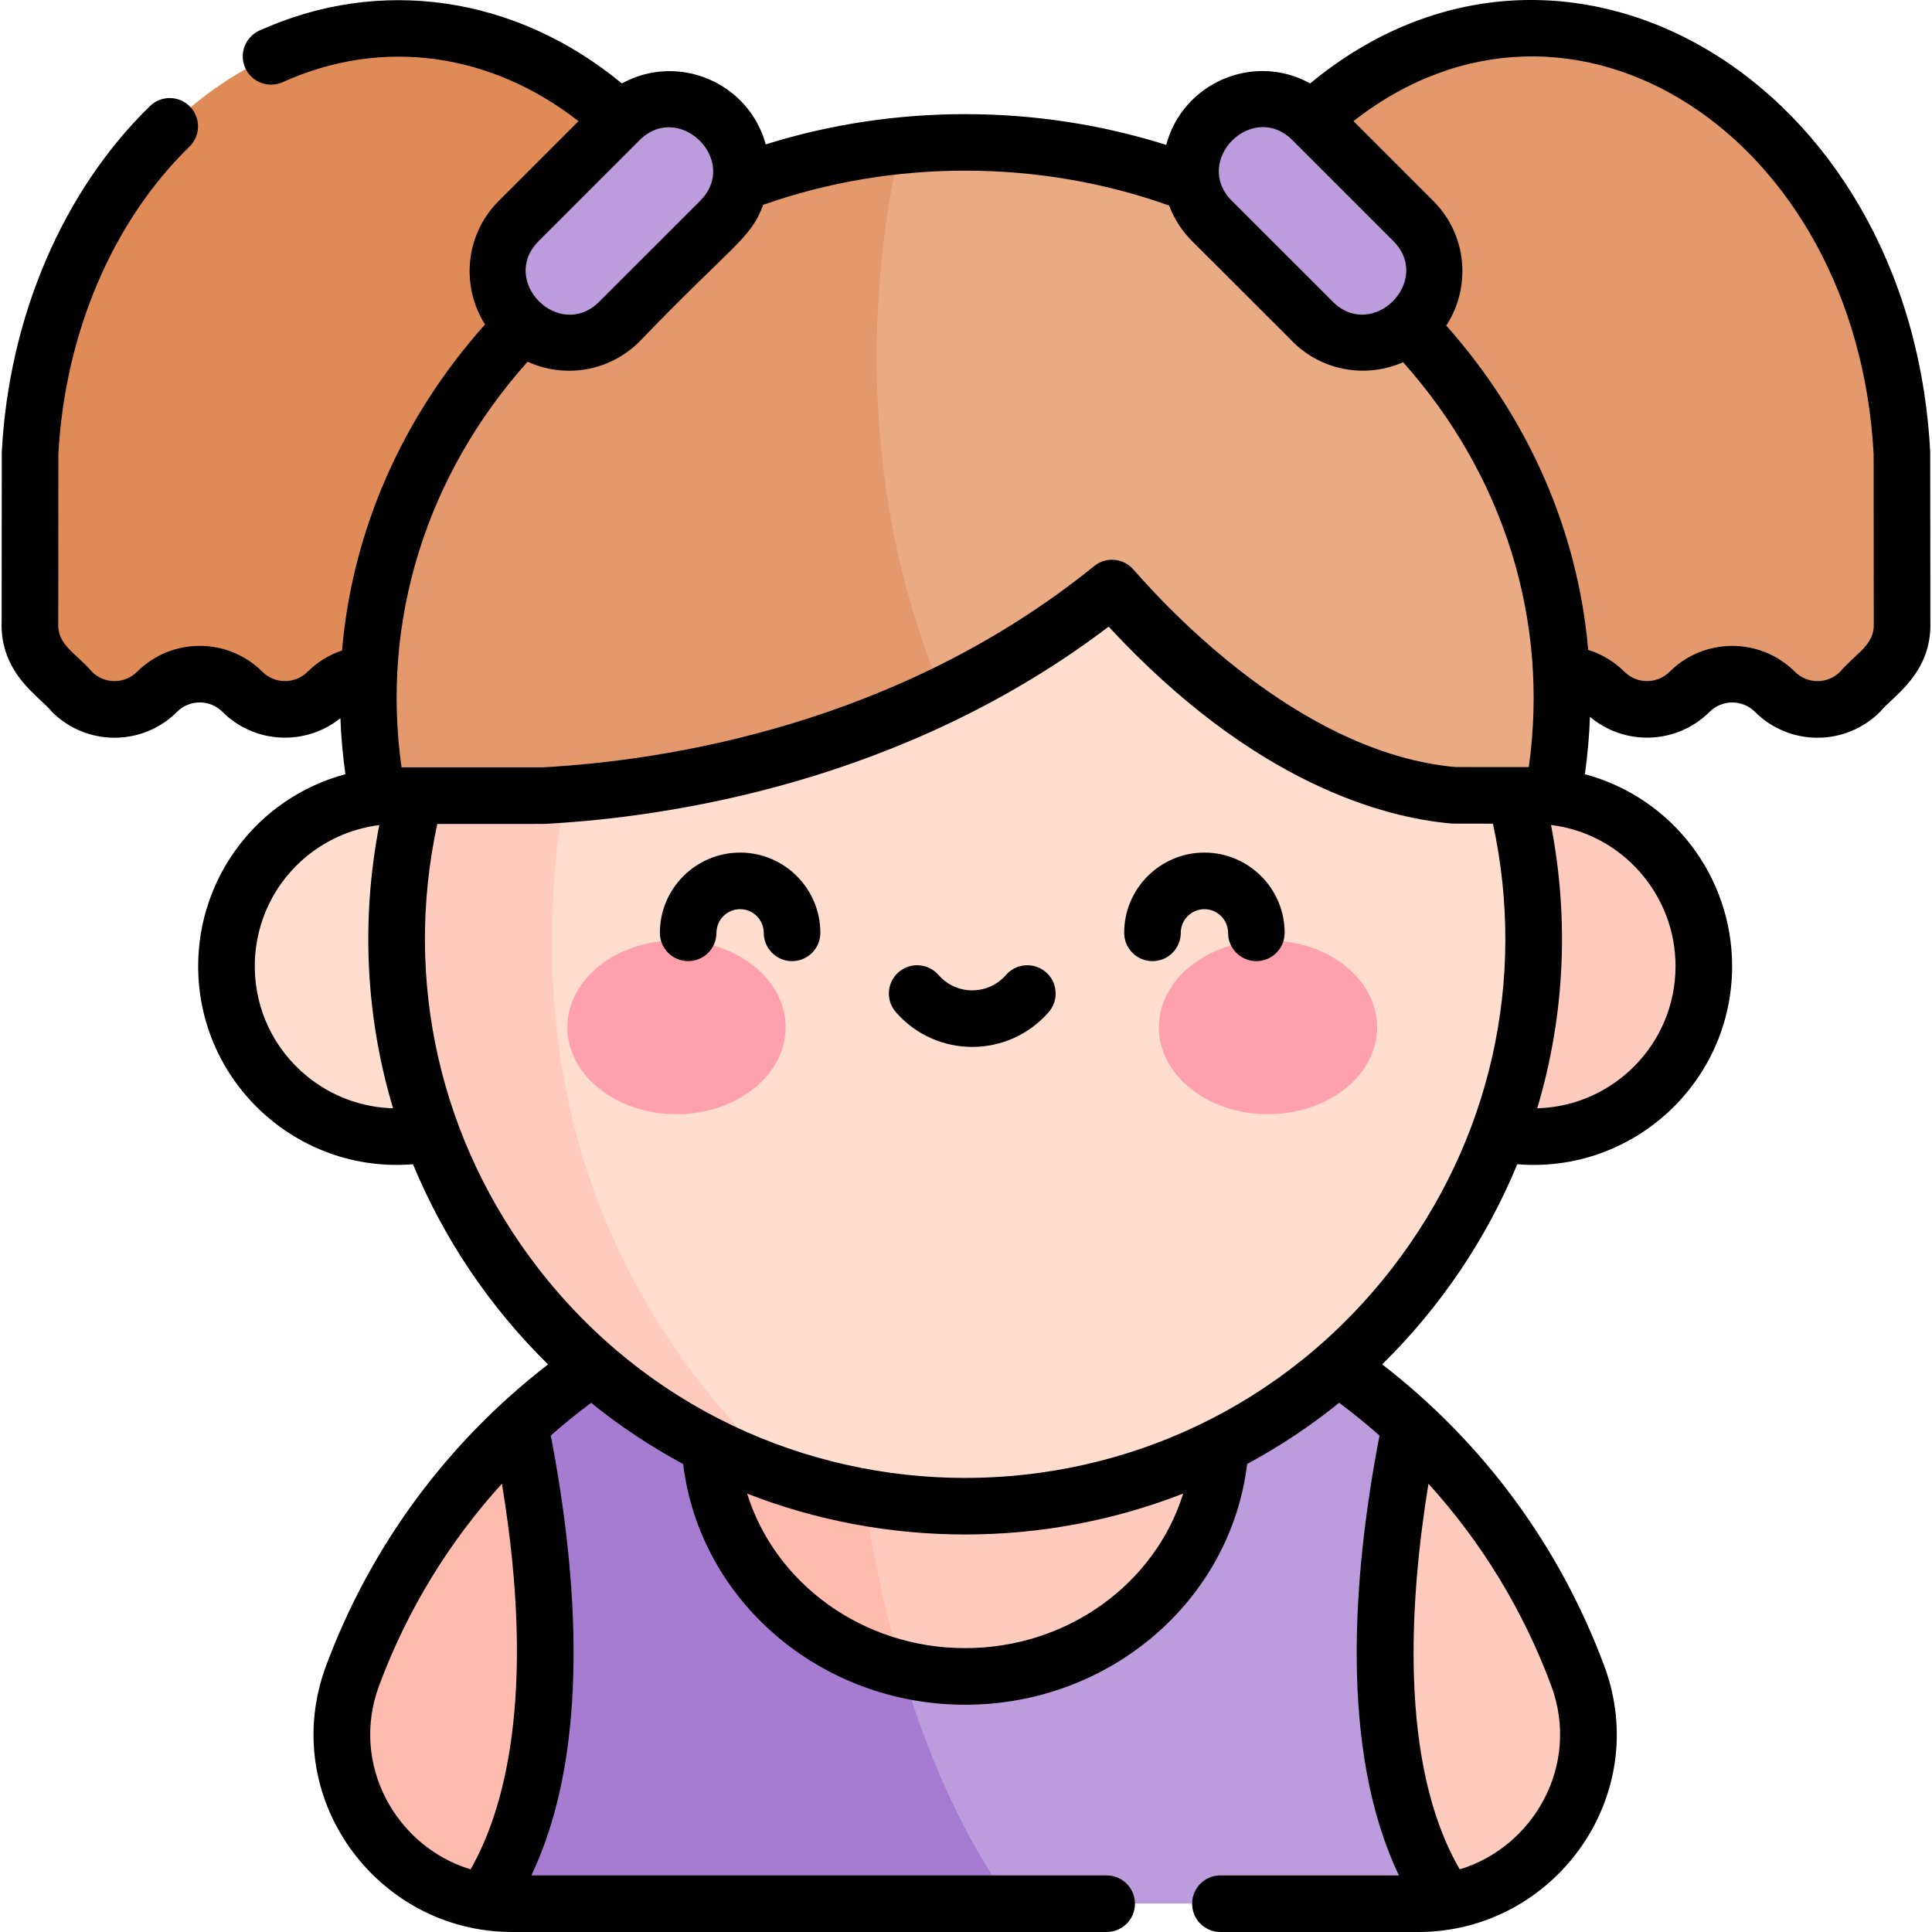<svg id="Capa_1" enable-background="new 0 0 512.004 512.004" height="512" viewBox="0 0 512.004 512.004" width="512" xmlns="http://www.w3.org/2000/svg"><g><path d="m203.523 128.003c0-66.534-43.824-120.471-97.882-120.471-51.902 0-94.369 49.718-97.676 112.568-.011.208-.022 44.416-.032 44.624-.219 4.516 1.467 8.921 4.664 12.118l6.454 6.454c6.238 6.238 16.351 6.238 22.588 0 6.238-6.238 16.351-6.238 22.588 0 6.237 6.238 16.351 6.238 22.588 0 6.238-6.238 16.351-6.238 22.588 0l11.294 11.294 22.588-22.588 22.588 22.588z" fill="#df8a57"/><path d="m308.482 128.003c0-66.534 43.823-120.471 97.882-120.471 51.902 0 94.368 49.718 97.675 112.568.011.208.021 44.416.031 44.624.219 4.516-1.467 8.921-4.664 12.118l-6.454 6.454c-6.238 6.238-16.351 6.238-22.588 0-6.237-6.238-16.351-6.238-22.588 0-6.238 6.238-16.351 6.238-22.588 0-6.238-6.238-16.351-6.238-22.588 0l-11.294 11.294-22.588-22.588-22.588 22.588z" fill="#e4996d"/><path d="m383.346 503.853-119.78-21.92-8.45 1.37-25.04 4.05c-38.52-23.09-82.54-71.1-6.3-153.1 10.37-1.95 21.07-2.96 32-2.96 22.73 0 44.43 4.38 64.32 12.34 12.89 39.58 53.67 34.09 53.67 34.09 19.53 18.17 34.84 40.8 44.33 66.28 10.03 26.889-7.61 55.35-34.75 59.85z" fill="#ffcbbe"/><path d="m255.116 483.302-25.04 4.05-101.87 16.5c-27.14-4.5-44.78-32.96-34.75-59.85 9.49-25.48 24.8-48.11 44.33-66.28 0 0 35.94 12.72 61.41-36.97.079-.027.159-.055.238-.082 11.913-4.106 24.434 4.378 25.259 16.952 2.15 32.763 9.033 84.168 30.423 125.68z" fill="#ffbbae"/><circle cx="406.364" cy="256.003" fill="#ffcbbe" r="45.176"/><path d="m383.346 503.853c-2.43.41-4.94.62-7.51.62h-107.79s-113.92-33.05-79.65-118.1c2.99 27.13 23.53 49.28 50.58 55.86 5.37 1.32 11 2.01 16.8 2.01 37.43 0 67.76-28.98 67.76-64.72l-3.44-35.89c20.01 8.01 38.16 19.64 53.67 34.09-7.63 37.48-13.37 93.209 9.58 126.13z" fill="#bd9cde"/><path d="m268.046 504.473h-132.33c-2.57 0-5.08-.21-7.51-.62 22.95-32.92 17.21-88.65 9.58-126.13 17.48-16.29 38.34-29 61.41-36.97l-11.18 38.77c0 30.2 21.66 55.58 50.96 62.71 6.53 22.109 15.83 43.99 29.07 62.24z" fill="#a57cd2"/><circle cx="105.188" cy="256.003" fill="#ffddcf" r="45.176"/><path d="m406.366 248.533c0 20.25-4 39.56-11.25 57.2-22.51 54.8-76.42 93.39-139.34 93.39-16.48 0-32.34-2.65-47.18-7.55 0 0-.01 0-.02-.01-1.92-1.02-177.15-94.99-27.16-274 21.93-12.49 47.32-19.62 74.36-19.62 83.17 0 150.59 67.42 150.59 150.59z" fill="#ffddcf"/><path d="m208.596 391.573c-41.83-13.78-75.55-45.39-92.16-85.84-7.25-17.64-11.25-36.95-11.25-57.2 0-56.12 30.7-105.07 76.23-130.97l-2.13 6.67c0-.001-91.11 154.99 29.31 267.34z" fill="#ffcbbe"/><path d="m413.359 200.389c-.669 7.726-7.201 13.628-14.956 13.624-7.406-.004-13.002-.01-13.067-.017-15.71-1.386-51.18-10.035-90.64-55.963-14.18 11.686-29 20.987-43.76 28.374-120.27-49.585-12.34-147.878-12.34-147.878 5.65-.581 11.38-.876 17.18-.876 92.363 0 165.188 74.965 157.583 162.736z" fill="#eaaa83"/><path d="m250.936 186.407c-41.01 20.508-81.6 26.275-106.86 27.671h-30.936c-7.751 0-14.27-5.901-14.942-13.623-.359-4.124-.542-8.296-.542-12.509 0-77.49 61.7-141.277 140.94-149.417-6.32 27.68-14.35 86.985 12.34 147.878z" fill="#e4996d"/><path d="m347.85 85.191-26.675-26.675c-7.366-7.366-7.366-19.309 0-26.675 7.366-7.366 19.309-7.366 26.675 0l26.675 26.675c7.366 7.366 7.366 19.309 0 26.675-7.366 7.366-19.309 7.366-26.675 0z" fill="#bd9cde"/><ellipse cx="179.283" cy="272.24" fill="#ffa1ac" rx="28.919" ry="23.03"/><ellipse cx="336.037" cy="272.24" fill="#ffa1ac" rx="28.92" ry="23.03"/><path d="m164.154 85.191 26.675-26.675c7.366-7.366 7.366-19.309 0-26.675-7.366-7.366-19.309-7.366-26.675 0l-26.674 26.675c-7.366 7.366-7.366 19.309 0 26.675 7.366 7.366 19.308 7.366 26.674 0z" fill="#bd9cde"/></g><g><path d="m511.566 164.561c-.009-2.342-.012-44.242-.04-44.82-5.178-98.623-97.436-152.917-164.314-97.639-15.038-8.292-33.793-.112-38.152 16.299-34.211-10.825-71.908-10.874-106.133-.136-4.421-16.29-23.094-24.396-38.118-16.159-28.389-23.381-64.287-28.39-96.066-13.997-3.772 1.709-5.446 6.153-3.737 9.926s6.151 5.447 9.927 3.738c26.186-11.86 54.972-7.92 78.381 10.336l-21.135 21.136c-9.052 9.052-9.989 22.742-3.638 32.737-22.157 24.822-35.186 54.87-37.902 86.406-3.397 1.137-6.518 3.036-9.123 5.633-3.305 3.304-8.68 3.304-11.984 0-9.137-9.137-24.024-9.141-33.2.004-3.283 3.289-8.641 3.33-11.974-.008-4.391-5.091-9.21-7.089-8.927-12.914.023-.503.026-41.262.037-44.745 1.724-31.984 14.381-61.681 34.743-81.499 2.968-2.889 3.032-7.637.144-10.606-2.889-2.968-7.637-3.033-10.606-.144-23.075 22.458-37.387 55.855-39.272 91.642-.022.425-.029 41.572-.039 44.812-.577 14.014 10.281 20.158 13.312 24.06 9.17 9.185 24.037 9.172 33.183.013 3.312-3.303 8.692-3.307 11.991-.008 8.544 8.544 22.085 9.105 31.287 1.706.186 4.931.633 9.881 1.324 14.835-23.157 6.224-39.017 27.172-39.017 50.865 0 30.933 26.463 55.013 56.93 52.5 8.183 19.817 20.346 37.862 35.795 53.048-26.75 20.678-46.992 48.103-58.812 79.831-12.934 34.674 13.297 70.591 49.288 70.591h157.557c4.142 0 7.5-3.358 7.5-7.5s-3.358-7.5-7.5-7.5h-152.466c15.942-33.335 12.183-80.094 5.153-116.566 3.425-3.025 6.987-5.918 10.678-8.675 7.645 6.186 15.816 11.605 24.406 16.219 4.364 36.111 36.328 63.793 74.729 63.793 38.408 0 70.376-27.691 74.732-63.811 8.582-4.612 16.746-10.03 24.387-16.212 3.697 2.761 7.264 5.658 10.694 8.688-7.03 36.473-10.79 83.231 5.153 116.566h-47.316c-4.143 0-7.5 3.358-7.5 7.5s3.357 7.5 7.5 7.5h52.409c35.987 0 62.224-35.913 49.289-70.588-11.823-31.736-32.071-59.166-58.828-79.845 15.419-15.153 27.601-33.176 35.806-53.037 30.471 2.515 56.934-21.566 56.934-52.5 0-23.68-15.85-44.641-39.019-50.866.708-5.079 1.164-10.153 1.34-15.208 9.212 7.779 23.042 7.346 31.713-1.324 3.309-3.299 8.691-3.297 11.992-.009 9.175 9.174 24.02 9.177 33.195 0 3.008-3.876 13.897-10.064 13.309-24.068zm-411.081 282.092c7.414-19.903 18.445-37.96 32.528-53.456 9.433 57.035.228 87.317-8.305 102.198-19.565-5.893-32.084-27.671-24.223-48.742zm310.585.003c7.852 21.049-4.65 42.842-24.222 48.738-16.189-27.833-13.308-71.395-8.288-102.178 14.074 15.492 25.098 33.544 32.51 53.44zm-68.523-409.479 26.675 26.675c10.561 10.557-5.449 26.682-16.068 16.067.1.05-.408-.409-26.674-26.674-10.622-10.623 5.431-26.707 16.067-16.068zm-199.762 26.675 26.673-26.674c10.535-10.531 26.707 5.431 16.068 16.068l-26.675 26.674c-10.619 10.619-26.708-5.429-16.066-16.068zm-2.956 32.005c9.544 4.382 21.473 2.827 29.63-5.331 24.999-25.945 29.487-27.199 32.795-36.239 34.413-12.148 73.206-12.081 107.59.189 1.279 3.42 3.284 6.629 6.029 9.375 28.189 28.189 26.676 26.575 26.676 26.675 7.764 7.763 19.424 9.812 29.293 5.465 26.795 30.05 38.753 68.56 33.309 107.302-2.559-.001-16.906-.006-19.45-.016-38.728-3.506-72.581-37.774-85.359-52.373-2.652-3.03-7.227-3.426-10.362-.89-52.229 42.274-113.874 51.57-146.105 53.34h-37.465c-5.481-38.834 6.517-77.411 33.419-107.497zm-58.429 189.387c-18.013-14.67-18.494-41.808-1.447-57.185 5.76-5.196 12.965-8.435 20.556-9.395-4.902 25.32-3.557 50.96 3.658 75.041-8.23-.213-16.218-3.127-22.767-8.461zm174.377 151.53c-27.217 0-50.386-17.173-57.779-40.951 36.912 14.445 78.629 14.454 115.561-.012-7.388 23.784-30.561 40.963-57.782 40.963zm113.137-100.67c-57.48 74.228-169.025 73.925-226.233.077-26.146-33.751-35.762-76.393-26.793-117.827 29.966 0 28.282.006 28.594-.011 32.852-1.779 94.979-11 149.327-52.274 38.635 41.758 73.275 50.652 90.785 52.168.339.034.502.049 11.054.054 8.987 41.438-.608 84.075-26.734 117.813zm75.123-80.07c0 20.629-16.511 37.149-36.653 37.672 7.218-24.087 8.562-49.739 3.653-75.074 18.772 2.28 33 18.43 33 37.402zm43.616-78.013c-3.284 3.285-8.641 3.342-11.991-.009-9.148-9.118-24.032-9.117-33.188.008-3.305 3.303-8.679 3.304-11.993-.009-2.713-2.704-5.993-4.661-9.585-5.777-2.739-31.35-15.668-61.232-37.62-85.954 6.556-10.014 5.698-23.891-3.447-33.037l-21.145-21.143c57.724-45.112 133.341 3.775 137.853 88.252.007 1.986.018 44.338.038 44.767.282 5.799-4.544 7.821-8.922 12.902z"/><path d="m196.139 225.946c-11.726 0-21.266 9.539-21.266 21.265 0 4.142 3.357 7.5 7.5 7.5s7.5-3.358 7.5-7.5c0-3.455 2.811-6.265 6.266-6.265 3.454 0 6.265 2.81 6.265 6.265 0 4.142 3.357 7.5 7.5 7.5s7.5-3.358 7.5-7.5c0-11.725-9.539-21.265-21.265-21.265z"/><path d="m319.184 225.946c-11.726 0-21.266 9.539-21.266 21.265 0 4.142 3.357 7.5 7.5 7.5s7.5-3.358 7.5-7.5c0-3.455 2.81-6.265 6.266-6.265 3.454 0 6.265 2.81 6.265 6.265 0 4.142 3.357 7.5 7.5 7.5s7.5-3.358 7.5-7.5c0-11.725-9.539-21.265-21.265-21.265z"/><path d="m277.19 257.646c-3.123-2.722-7.86-2.396-10.582.726-4.71 5.404-13.112 5.489-17.894 0-2.723-3.124-7.46-3.448-10.582-.727s-3.448 7.459-.727 10.582c10.698 12.276 29.781 12.31 40.511 0 2.722-3.122 2.396-7.86-.726-10.581z"/></g></svg>